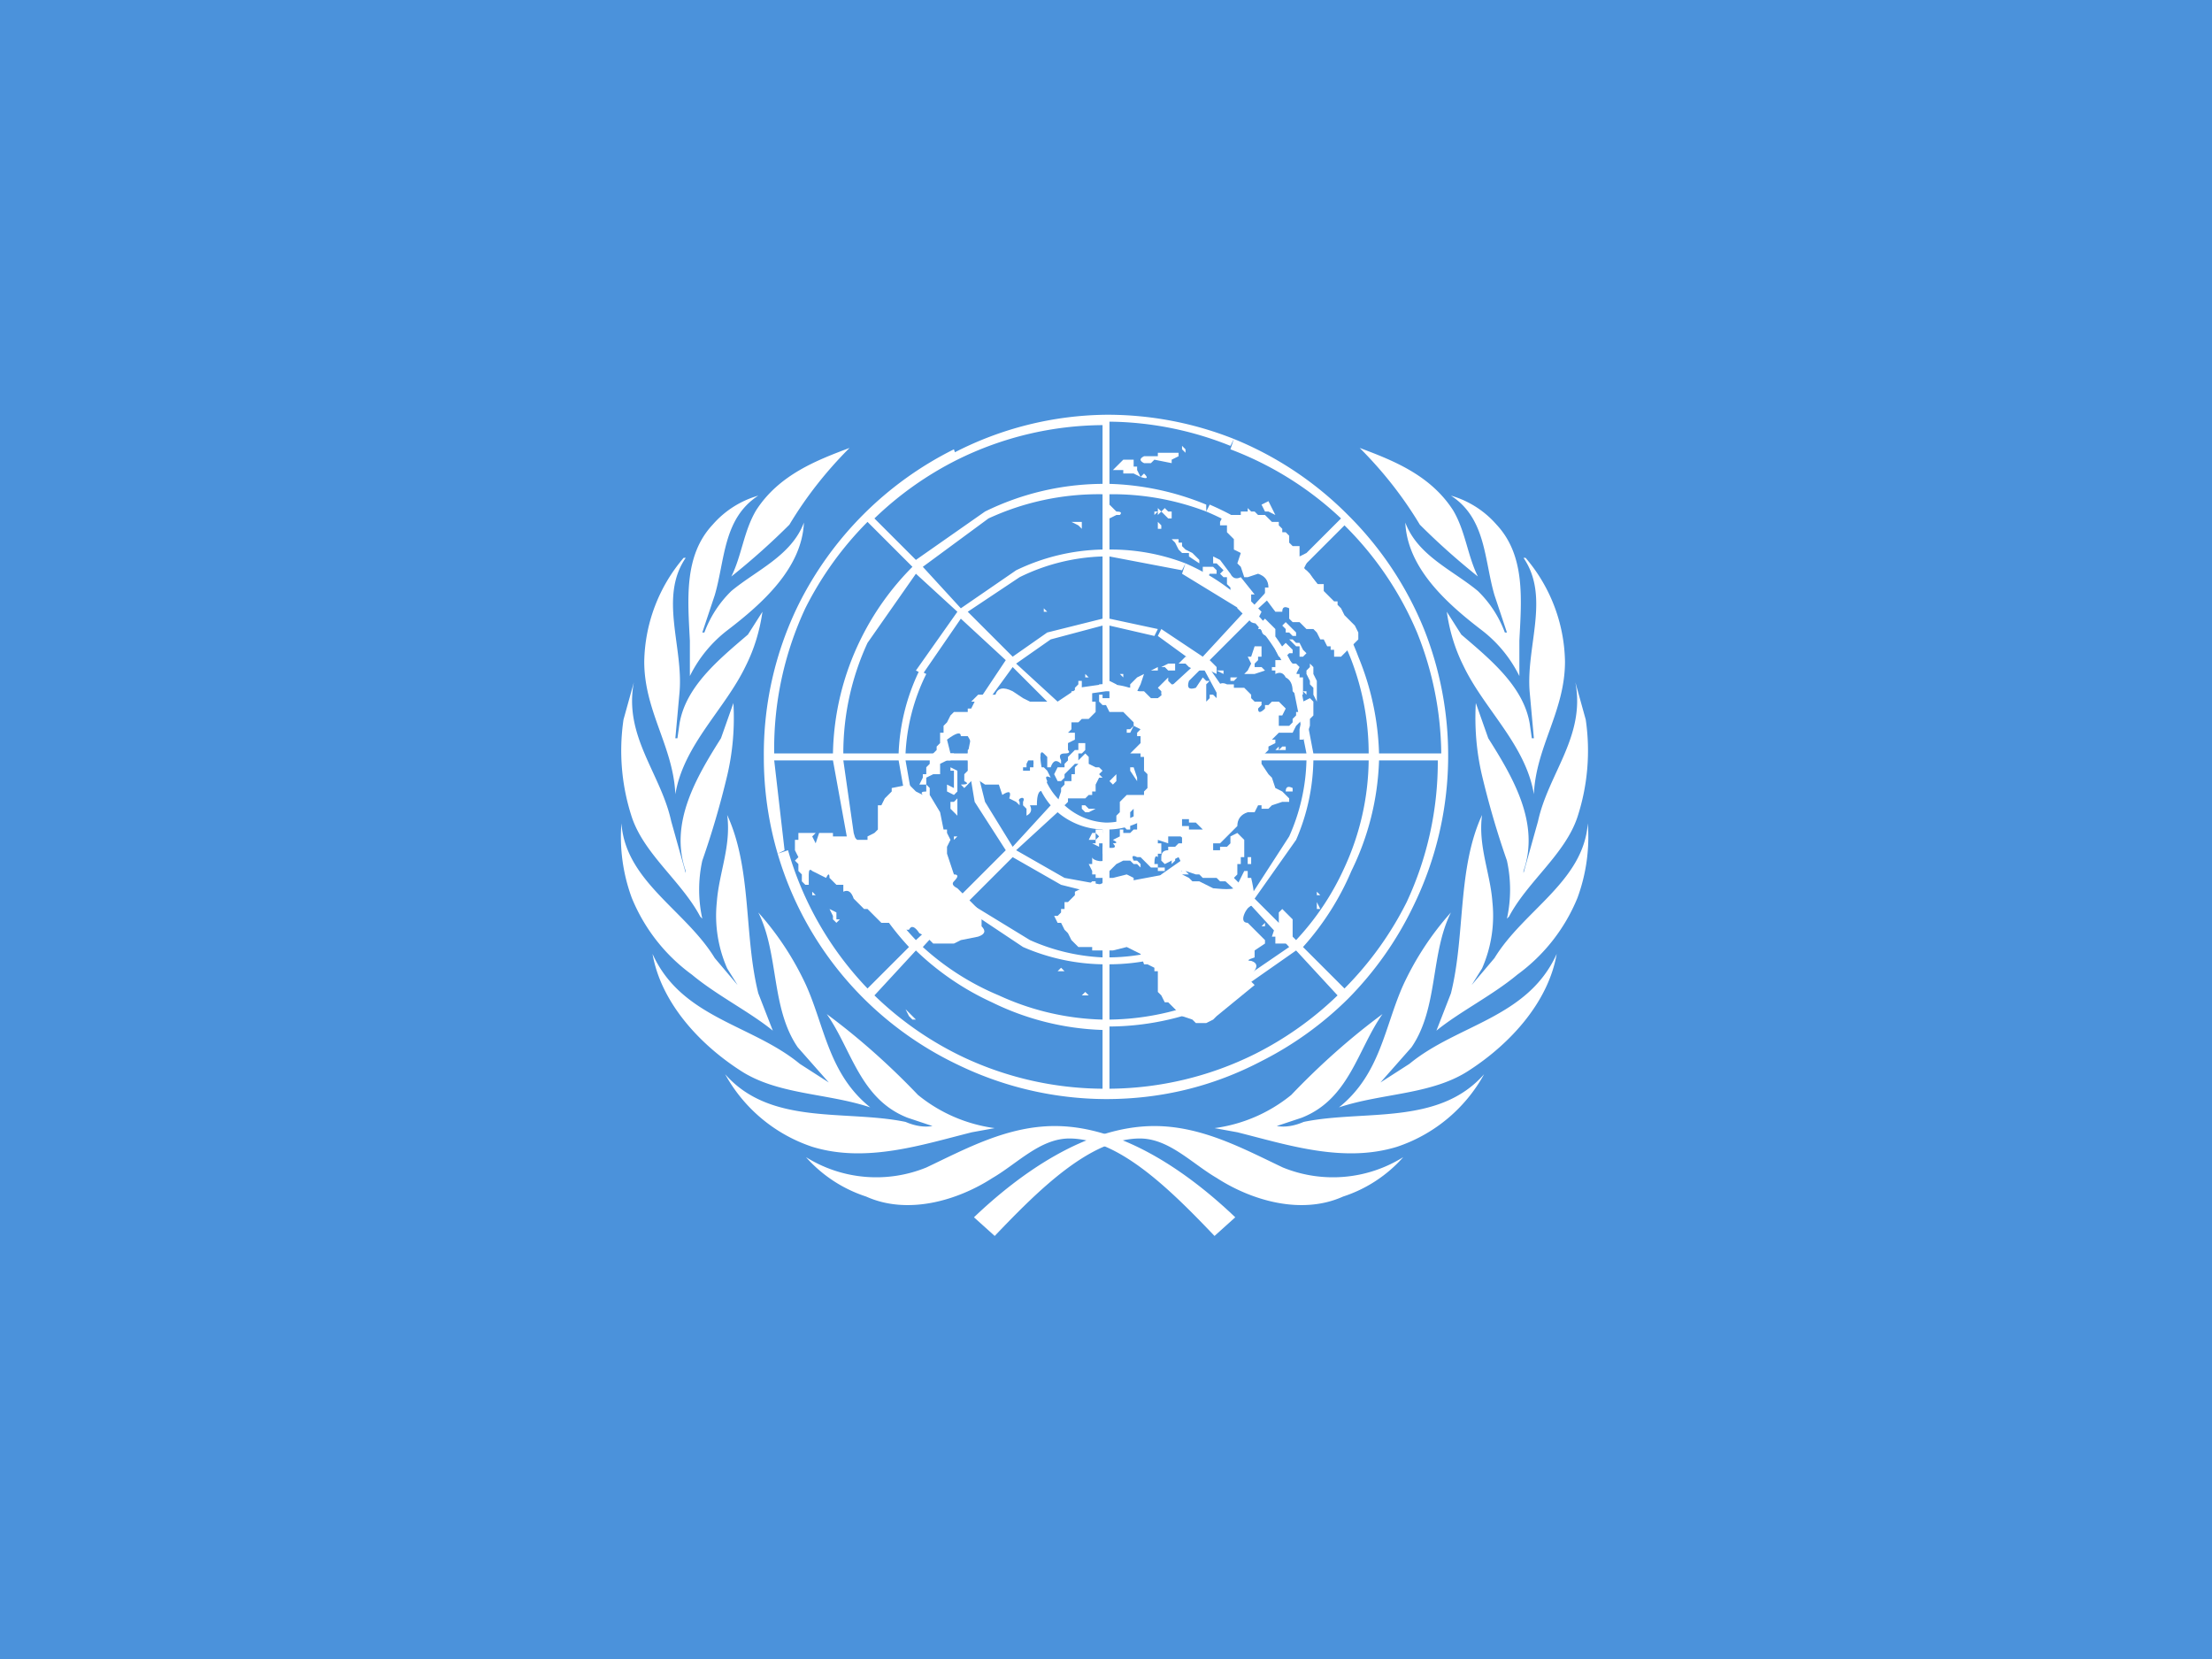 <svg xmlns="http://www.w3.org/2000/svg" xmlns:xlink="http://www.w3.org/1999/xlink" viewBox="0 0 640 480"><path fill="#4b92db" fill-rule="evenodd" d="M0 0h640v480H0z"/><g transform="translate(-41)scale(.6)"><path id="un-a" fill="#fff" d="m664 587-10 9c-21-22-46-47-70-47-14 0-25 12-37 19-17 11-41 18-61 9a66 66 0 0 1-29-19 64 64 0 0 0 58 5c19-9 39-20 62-20 33 0 65 23 87 44m-246-69c22 25 58 17 87 23q7 3 13 2l-12-4c-23-9-27-33-39-50q23 17 44 39a74 74 0 0 0 37 16l-11 2c-24 6-51 15-77 7a75 75 0 0 1-42-35m-35-58c14 31 48 34 71 53l14 9-15-17c-13-19-9-45-19-65a142 142 0 0 1 23 35c9 20 11 43 31 59-21-7-45-6-63-18-20-13-38-33-42-56m-15-63c2 28 31 42 45 65l11 13-5-8a63 63 0 0 1-5-32c1-14 7-27 5-42 12 26 8 58 15 86l7 18c-11-9-27-17-39-27a86 86 0 0 1-29-37 85 85 0 0 1-5-36m1-50 5-18c-5 26 13 44 18 67l7 25v-1c-8-23 5-45 17-64l6-17q1 18-3 35-5 21-12 41a65 65 0 0 0 0 28l-1-1c-9-17-27-30-33-48a103 103 0 0 1-4-47m10-28a79 79 0 0 1 19-50h1c-13 19-1 43-3 65l-2 22h1l1-7c3-18 19-31 33-43l7-11q-2 14-8 26c-10 21-30 38-34 62-1-23-15-40-15-64m33-66a46 46 0 0 1 22-14c-17 11-16 31-21 48l-6 18h1a54 54 0 0 1 13-20c12-10 29-17 35-33-1 22-20 39-37 52a63 63 0 0 0-18 22v-17c-1-20-3-41 11-56m66-37q-17 17-29 37-13 13-28 25c5-10 6-22 12-32 11-17 29-24 45-30"/><use xlink:href="#un-a" width="100%" height="100%" transform="matrix(-1 0 0 1 1202 0)"/></g><path fill="#fff" d="m409 262-2-1a97 97 0 0 1-18 25l-12-12a79 79 0 0 0 14-22l-2-1a77 77 0 0 1-14 21l-12-12 12-17-2-1-11 17-13-13 8-12-2-1-8 12-11-12a21 21 0 0 0 5-13h16l-2 13 2 1 3-14h18a57 57 0 0 1-5 22l2 1a60 60 0 0 0 5-23h16a76 76 0 0 1-7 31l2 1a78 78 0 0 0 8-32h17a96 96 0 0 1-9 41za99 99 0 0 0 10-43 99 99 0 0 0-7-37l-2 1a96 96 0 0 1 7 35h-18a79 79 0 0 0-6-28l-2 1a76 76 0 0 1 5 27h-16l-4-21-2 1 4 20h-18l-2-13-3 1 3 12h-17a21 21 0 0 0-5-13l12-12 7 13 3-1-9-13 13-13a58 58 0 0 1 12 19l2-1a60 60 0 0 0-13-20l12-11a76 76 0 0 1 16 25l2-1a79 79 0 0 0-16-26l12-12a96 96 0 0 1 21 31l2-1a99 99 0 0 0-22-33 99 99 0 0 0-33-22l-1 3a96 96 0 0 1 32 20l-13 13a79 79 0 0 0-25-17l-1 2a76 76 0 0 1 24 16l-11 12a60 60 0 0 0-19-13l-1 3 18 11-12 13-12-8-1 2 11 8-12 11a21 21 0 0 0-13-5v-17l13 3 1-2-14-3v-18l21 4 1-2a60 60 0 0 0-22-4v-16a76 76 0 0 1 28 5v-2a79 79 0 0 0-28-6v-18a96 96 0 0 1 35 7l1-2a99 99 0 0 0-37-7 98 98 0 0 0-44 11l1 2a96 96 0 0 1 42-10v17a78 78 0 0 0-34 8l1 2a76 76 0 0 1 33-7v16a60 60 0 0 0-25 6l1 2a58 58 0 0 1 24-6v18l-16 4 1 2 15-4v17l-7 1 1 2 7-1a19 19 0 0 1 13 5 19 19 0 0 1 6 14 19 19 0 0 1-19 19 19 19 0 0 1-13-6 19 19 0 0 1-6-13 19 19 0 0 1 6-13l6-5-1-2-6 4-12-11 10-7-1-2-10 7-13-13 15-10-1-2-16 11-11-12 19-14-1-2-20 14-12-12a97 97 0 0 1 24-17l-1-3a100 100 0 0 0-45 45l2 1a97 97 0 0 1 18-25l13 13a79 79 0 0 0-15 21l2 1 14-20 12 11-12 17 2 1 11-16 13 12-8 12 2 1 8-11 11 11a21 21 0 0 0-5 14h-16l2-14-2-1-3 15h-18a58 58 0 0 1 6-23l-2-1a60 60 0 0 0-6 24h-16a76 76 0 0 1 7-32l-2-1a78 78 0 0 0-8 33h-17a96 96 0 0 1 9-42l-2-1a98 98 0 0 0-10 44 99 99 0 0 0 4 28l2-1-3-26h17l4 22 2-1-3-21h16l3 17h2l-3-17h18l2 12h3l-3-12h17a21 21 0 0 0 5 13l-11 12-8-13h-3l9 14-13 13a58 58 0 0 1-13-22h-2a60 60 0 0 0 14 24l-12 11a76 76 0 0 1-18-31l-2 1a78 78 0 0 0 18 32l-12 12a96 96 0 0 1-23-40l-3 1a98 98 0 0 0 25 42 99 99 0 0 0 27 19l2-2a96 96 0 0 1-26-18l12-13a79 79 0 0 0 22 15l2-2a76 76 0 0 1-22-14l11-12 18 12 2-2-18-11 13-13 14 8 1-2-14-8 12-11a21 21 0 0 0 13 5v16l-11-2-1 2 12 3v18a58 58 0 0 1-21-5l-2 2a60 60 0 0 0 23 5v16a76 76 0 0 1-30-7l-2 2a78 78 0 0 0 32 8v17a96 96 0 0 1-40-9l-2 2a99 99 0 0 0 43 10q24 0 45-11l-2-2a96 96 0 0 1-42 10v-18a78 78 0 0 0 34-8l-1-2a76 76 0 0 1-33 8v-16a60 60 0 0 0 26-6l-1-2a57 57 0 0 1-25 6v-18l17-4-1-2-16 3v-16a21 21 0 0 0 13-5l12 11-10 7 2 2 9-7 13 12-14 11 1 2 15-11 11 12-19 13 1 2 20-14 12 13a97 97 0 0 1-24 17l2 2a99 99 0 0 0 25-18 99 99 0 0 0 19-27"/><path fill="#fff" d="M324 195h1v1zm-2 0v-1zm-6-1h1zm-1 2h-1v-1zm-2 1h1zm-78 61v1h1zm7 9-1-1v-1l-1-2 2 1v2h1zm21 27-1-2 1 1 1 1 1 1h-1zm54-91h-1v-4h-3v-2h-1v1l-1 1v1h-1v1l-3 2h-9l-2-1-3-2q-4-2-5 1h-5l-1 1-1 1h-2 3l-1 2h-1v1h-4l-1 1-1 2-1 1v2h-1v3l-1 1v1l-2 2v2l-1 1v2h-1v1l-1 2h2v2q-2 0-1 1l-2-1-1-1-1-1-5 1v1l-2 2-1 2h-1v7l-1 1-2 1v1h-3l-1-1h-6v-1h-4l-1 3-1-2 1-1h-5v2h-1v3l1 2-1 1 1 1v2l1 1v2l1 1h1v-3q0-2 1-1l2 1 2 1q1-2 1 0l2 2h2v2q2-1 3 2l3 3h1l1 1 3 3h3l2 2h3q1-2 3 1l2 1 1 1 1 1h6l2-1 5-1q3-1 1-3v-4l-7-7q-2-1-1-2 2-2 0-2l-1-3-1-3v-2l1-2-1-2v-1h-1l-1-5-3-5v-2l-1-1v-2l2-1h2v-3l2-1h1l1-1v-1h-1l-1-4q4-3 4-1h2q2 3 0 4v6l-1 1v2q2 1-1 1l1 1 1-1 2-2 3 2h4l1 3q3-2 2 1l2 1 1 1v-1c-1-1 2-2 1 0v1l1 1v2q2-1 1-3h2q0-5 2-4l1-3q-1-2 1-1l-1-2-1-1h-1v-1h-2v1h-1v1h-2v-1h1v-1l1-2h3q0-2 1-1l1 1v3h1q1-3 3-1v-1q-1-2 1-2t1-1v-2l2-1v-2h-2q-1 2 0 0l1-1v-2h2l1-1h2l2-2v-2z"/><path fill="#fff" d="m277 223-2-1v1h1v5l-2-1v2l2 1 1-1zm0 8-1 1h-1v2l2 2v-2zm0 7v-1zm0 4h-1v1zm35-27v2h-1l-2 2v1l-1 1v1h-2l-1 2 1 2h1l1-1v-1l1-1 1-1 1-1h1v-3h1l1-1v-2zm3 6v-2l-1-1-1 1-1 1v1l-1 1v2h-1v2h-2v1l-1 1v1l-1 3 2 1 1-1v-1h5l1-1h1v-1h1v-2l1-2h1l-1-1 1-1-1-1h-1zm2 13-2 1h-1l-1-1v-1h1l1 1zm5-7 1-1v-2l-2 2zm6-5 1 3v1l-2-3v-1zm-3 29v1m14-2 1-1v-1l-1 1zm29 21h1v2h5v-7l-3-3-1 1v3l-1 1zm-2-4-1 1q-1-1 0 0h1zm-5-19h1v2h-1zm11-19q0-2 2-1v1zm2-14v-1zm-5 2h3v-1h-1l-1 1v-1zm6-25h-1l-1-1h-4v2h-1v1h1v1q2-1 3 1 2 1 2 4l1 1h2v-1l1 1v-1h-1v-4h-1v-1h-1l1-2zm4 10-2 1-1 2 1 1-1 5q-1 1 0 0v3h1l1-1 1-3v-2l1-1v-4zm2 5v-1zm0 2h-1zm-1-8v-2l-1-1v-1l-1-2v-1l1-1v-1l1 1v2l1 2v6zm-7-16 1 1 1 1h1v3h1l1-1-1-1-1-2h-1l-1-1zm1-1-1-1h-1v-1l-1-1 1-1 1 1 1 1 1 1v1zm-11 11h-3l1-1 1-2q-1 0 0 0l-1-2h1l1-3h2v3h-1v1l-1 1v1h2l1 1q1 0 0 0zm-7 1h2l-1 1h-1zm13-8 2-1 1-1 1 1 1 1v1h-1l-1 1h-2zm-4-6q0 2 2 2l1 1 1-1v-2l-1-1-1-1-1-1-1 1-1 2zm2-6v1zm-2 10h1zm-9 10h1zm-4-2h2v1zm-17-1-2 1h2zm1 0h1l1 1h2v-2h-2zm5-1h2l1 1 2 1h4l2 1v-2l-2-2h-5l-1-1h-1zm23-13 1-2-1-1-2-2v-2h1l-4-5q-2 1-3-1l-3-4-2-1v2h1l2 2-1 1 1 1h1v2l1 1v3l1 1 1 1v1l2 2 1 1 1 1q2 1 2-1"/><path fill="#fff" d="M348 166v-2h3l1 1v1h-2l-1 2h-2zm-1-3v-1l-1-1-1-1-2-1-1-1v-1h-1v-1h-2l1 1 1 2 1 1h2v1zm-11-10v-1l-1-1v2zm0-5 1 1 1 1h1v-2h-1l-1-1zm18 1-1 2v1h2v2l2 2v3l2 1-1 3 1 1 1 3h1l3-1q3 1 3 4h-1v3l3 4h2q0-2 2-1v3l1 1h2l1 1 1 1h2l1 1 1 2h1l1 2h1v1h1v2h2l1-1 2-2 2-2v-2l-1-2-2-2-1-1-1-2-1-1v-1h-1l-3-3v-2h-2l-2-3-1-1h-1l1-2v-3l-2 1v-3h-2l-1-1v-2l-1-1h-1v-1l-1-1v-1h-2l-1-1-1-1h-2l-1-1h-1l-1-1v1h-2v1zm11-3 2-1 2 4-2-1h-1zm-30 2v-1l1 1zm-5-10-1-2v-1h-1v-2h-3l-1 1-1 1-1 1h3v1h3zq3 1 1-1m0-5q-2 1 0 2h2l1-1 5 1v-1l2-1v-1h-6v1h-3zm-10 18 2-1h1q1-1-1-1l-1-1-1-1-1 2zm-11 1h3v2l-1-1zm34-22-1 1-1-1v1l1 1v-1zm-6-2 1-1zm-3 21h-1v1zv1l1-1zm-33 28v1h1q1 0 0 0zm-16-19h-1zm29 131-1-1-1 1h1zm-8-8-1 1h2zm74-19v2h1zm1-2h-1v-1zm23-8-1 1zm1-1v1zm-2-12h-1zm-28-32h-1v1l-1 1v1l-1 1h-3v-3h1l1-2-1-1-1-1h-2l-1 1h-1v1q-2 2-2 0l1-1v-1h-2l-1-1v-1l-2-2h-3v-1h-2q-2-1-3 1v3l-1-1h-1v1l-1 1v-5l1-1h1-2l-1-1-2 3q-3 1-2-2l-3 1h-2l-1-1v-1l-1 1-1 1-1 1 1 1v1h1l-2 1h-2l-2-2h-2l1-2 1-3-2 1-1 1q-1 0 0 0l-1 1v1h-3l-1-1-2-1-1 1h-2v1l3 1v2h-2v-1h-1v2l1 1h1l1 2h4l3 3v1l-1 1h-1v1h1l1-2 2 1-1 1v1h1v2l-1 1-1 1-1 1h-1 4v1h1v4l1 1v4l-1 1v1h-5l-1 1-1 1v3l-1 1v3h2l1 1h1v-5l1-1v3h1v3h-1l-1 1h-2v-1h-1v2l-2 1q2 1 0 1 2 2-3 1v2h1v1c0 2-4 1-4 0v2h-1l1 2v1h1v1h2l4-4 2-1h2l1 1h1l1 1q0 1 0 0v-1h1-1l-1-1h-1q-1-2 1-1h1l2 2 1 1h2v1h2v-1h-2v-1h-1q0-3 1-2v-1h1v-3h-1v-1l3 1v-2h3l3-2v-1h-2v-2h2v1h2l1 1 1 1h-4l-3 2h1v2h-1l-1 1h-2v1q-2 0-2 2v1l1 1 2-1 2-1 1 2v2h-2v1h-4l-1 1h-1l-1 2-3-1h-2v-1l-2-1-4 1h-1l-1 1-2 1h-1v-1h-1l-1 1-4 2v1l-1 1-1 1h-1v2h-1v1l-1 1h-1l1 2h1l1 2 1 1 1 2 1 1 1 1h4v1h6l4-1 2 1 2 1 1 3h1l2 1v1h1v6l1 1 1 2h1l4 4 3 1 1 1h3l2-1 1-1 11-9-1-1v-2q3-3 0-4-2 0 1-1v-2l3-2v-1l-5-5c-3 0 0-5 1-5 2 0 0-8 0-8h-1v-2h-1l-1 2-1 2c0 2-6 1-7 1l-2-1-2-1h-2l-1-1-2-1h2l-1-1 3 1h1l1 1h4l1 1h4v-1l1-1v-3h1v-2h1v-5l-2-2-2 1v2l-1 1h-2v1h-2v-2h2l1-1 1-1 1-1 2-2q0-3 3-4h2l1-2h1v1h2l1-1 3-1h2v-1l-2-2-2-1-1-3-1-1-2-3v-2l2-2v-1l2-1v-1h-1l2-2h4l1-2 1-1 1-1z"/><path fill="#fff" d="M320 242v2h-1q0 1 0 0h-1v1l-2-1h1v-1q0-1 0 0l1-1-1-1v-1h2v1h1zm-5 1 1-2h1v2z"/></svg>